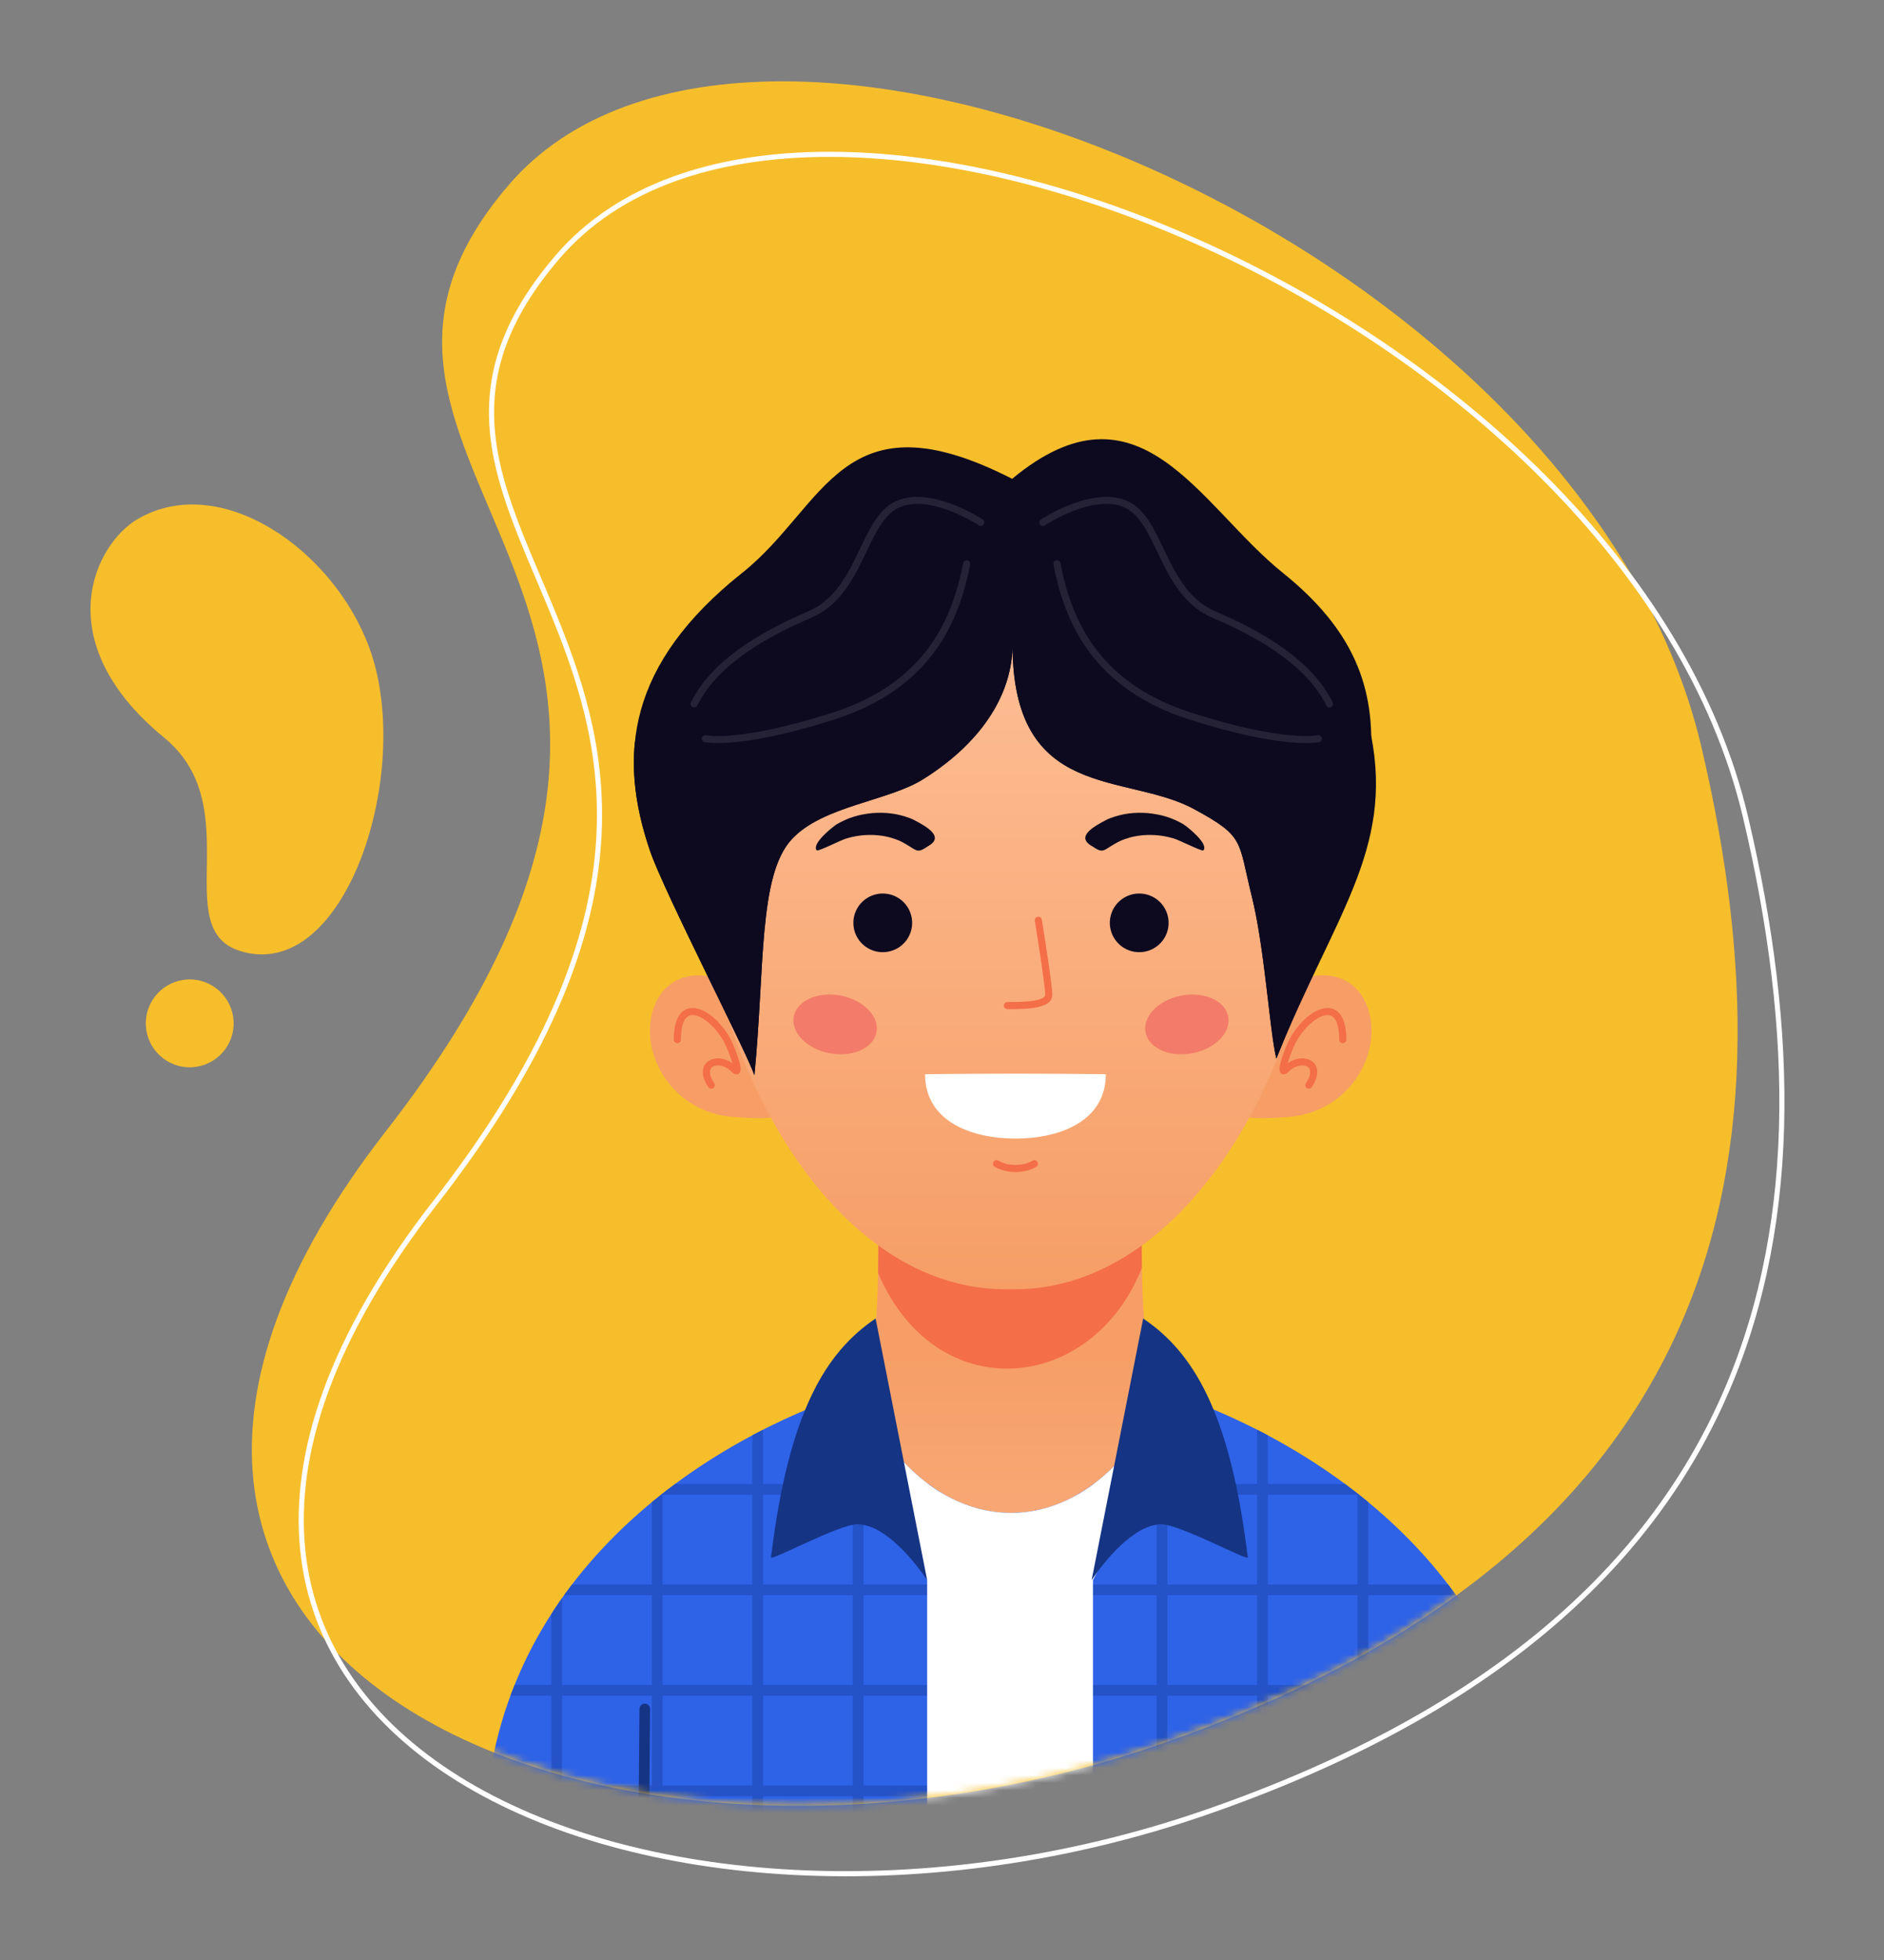 <svg width="250" height="260" viewBox="0 0 250 260" fill="none" xmlns="http://www.w3.org/2000/svg">
	<rect x="0" y="0" width="250" height="260" fill="#808080" stroke="none"/>
	<path d="M225.735 98.942C239.295 156.35 227.1 206.001 153.927 231.386C80.754 256.771 -4.134 221.101 51.207 150.056C106.548 79.011 35.053 62.31 67.522 24.517C99.993 -13.276 209.923 31.998 225.735 98.942Z" fill="#F7BE2B" />
	<path d="M231.62 108.364C238.391 137.031 238.719 163.709 228.263 186.375C217.811 209.03 196.557 227.738 160.031 240.41C123.51 253.079 84.108 250.494 60.768 235.938C49.109 228.667 41.478 218.425 40.172 205.615C38.865 192.795 43.884 177.33 57.689 159.608C71.549 141.815 77.491 127.395 79.088 115.171C80.685 102.944 77.931 92.954 74.472 84.038C73.608 81.811 72.699 79.649 71.804 77.537C71.691 77.272 71.579 77.007 71.467 76.742C70.687 74.907 69.924 73.109 69.213 71.332C67.585 67.267 66.237 63.334 65.607 59.376C64.352 51.492 65.937 43.46 73.994 34.082C82.024 24.736 94.869 20.495 109.933 20.471C124.994 20.447 142.226 24.64 158.952 32.107C192.421 47.047 223.748 75.036 231.62 108.364Z" stroke="white" stroke-width="0.678" />
	<mask id="mask0_298_3156" style="mask-type:alpha" maskUnits="userSpaceOnUse" x="33" y="10" width="198" height="230">
		<path d="M225.735 98.942C239.295 156.35 227.1 206.001 153.927 231.386C80.754 256.771 -4.134 221.101 51.207 150.056C106.548 79.011 35.053 62.31 67.522 24.517C99.993 -13.276 209.923 31.998 225.735 98.942Z" fill="#FEF7D4" />
	</mask>
	<g mask="url(#mask0_298_3156)">
		<path fill-rule="evenodd" clip-rule="evenodd" d="M96.912 131.285C96.748 129.482 89.373 127.351 86.915 133.251C84.456 139.151 88.882 147.509 97.239 148.164C105.596 148.82 103.139 147.345 103.139 147.345L96.912 131.285Z" fill="#F69E66" />
		<path fill-rule="evenodd" clip-rule="evenodd" d="M171.33 131.285C171.494 129.482 178.868 127.351 181.327 133.251C183.785 139.151 179.361 147.509 171.002 148.164C162.644 148.82 165.103 147.345 165.103 147.345L171.33 131.285Z" fill="#F69E66" />
		<path fill-rule="evenodd" clip-rule="evenodd" d="M134.033 246.199H66.599C65.819 211.716 92.349 191.699 115.131 184.229C116.979 174.608 116.507 162.129 116.507 162.129H134.033H151.561C151.561 162.129 151.089 174.608 152.936 184.229C175.718 191.699 202.249 211.716 201.468 246.199H134.033Z" fill="url(#paint0_linear_298_3156)" />
		<path fill-rule="evenodd" clip-rule="evenodd" d="M151.559 162.133C151.559 162.133 151.465 164.607 151.523 168.199C144.866 184.926 124.195 186.807 116.526 168.895C116.609 164.93 116.504 162.133 116.504 162.133C128.18 162.133 139.882 162.133 151.559 162.133Z" fill="#F46E48" />
		<path fill-rule="evenodd" clip-rule="evenodd" d="M203.767 246.199C204.564 212.145 177.818 192.201 154.462 184.516C144.618 206.356 123.304 205.822 113.79 184.455C90.391 192.095 63.499 212.054 64.299 246.199H203.767Z" fill="#2E62E7" />
		<path fill-rule="evenodd" clip-rule="evenodd" d="M125.345 198.273C124.613 197.856 123.891 197.383 123.184 196.858H89.583C88.961 197.32 88.344 197.791 87.734 198.273H125.345ZM180.331 198.273C179.722 197.792 179.106 197.32 178.484 196.858H145.114C144.408 197.384 143.688 197.856 142.958 198.273H180.331Z" fill="#2452C7" />
		<path fill-rule="evenodd" clip-rule="evenodd" d="M193.205 211.602C192.862 211.124 192.51 210.652 192.154 210.187H75.908C75.553 210.652 75.202 211.124 74.859 211.602H193.205Z" fill="#2452C7" />
		<path fill-rule="evenodd" clip-rule="evenodd" d="M200.324 224.938C200.149 224.462 199.967 223.99 199.779 223.523H68.287C68.1 223.991 67.918 224.462 67.742 224.938H200.324Z" fill="#2452C7" />
		<path fill-rule="evenodd" clip-rule="evenodd" d="M203.439 238.273C203.389 237.798 203.333 237.326 203.271 236.859H64.795C64.732 237.326 64.677 237.798 64.625 238.273H203.439Z" fill="#2452C7" />
		<path fill-rule="evenodd" clip-rule="evenodd" d="M74.582 211.993C74.097 212.68 73.626 213.379 73.168 214.089V246.199H74.582V211.993Z" fill="#2452C7" />
		<path fill-rule="evenodd" clip-rule="evenodd" d="M87.918 198.128C87.444 198.501 86.971 198.88 86.504 199.264V246.199H87.918V198.128Z" fill="#2452C7" />
		<path fill-rule="evenodd" clip-rule="evenodd" d="M101.248 189.663C100.774 189.903 100.303 190.149 99.832 190.399V246.199H101.248V189.663Z" fill="#2452C7" />
		<path fill-rule="evenodd" clip-rule="evenodd" d="M114.582 186.117C114.312 185.577 114.048 185.025 113.793 184.455C113.585 184.522 113.376 184.593 113.168 184.663V246.199H114.582V186.117Z" fill="#2452C7" />
		<path fill-rule="evenodd" clip-rule="evenodd" d="M194.895 214.089C194.438 213.379 193.966 212.679 193.48 211.993V246.199H194.895V214.089Z" fill="#2452C7" />
		<path fill-rule="evenodd" clip-rule="evenodd" d="M181.563 199.263C181.096 198.879 180.623 198.502 180.148 198.129V246.199H181.563V199.263Z" fill="#2452C7" />
		<path fill-rule="evenodd" clip-rule="evenodd" d="M168.231 190.4C167.76 190.149 167.29 189.903 166.816 189.663V246.199H168.231V190.4Z" fill="#2452C7" />
		<path fill-rule="evenodd" clip-rule="evenodd" d="M154.903 184.664C154.757 184.614 154.61 184.564 154.465 184.516C154.15 185.212 153.826 185.885 153.488 186.536V246.199H154.903V184.664Z" fill="#2452C7" />
		<path fill-rule="evenodd" clip-rule="evenodd" d="M150.773 190.986C141.388 204.06 126.673 203.8 117.457 190.922L114.059 192.249L123.029 209.598V246.199H145.035V209.598L154.007 192.249L150.773 190.986Z" fill="white" />
		<path fill-rule="evenodd" clip-rule="evenodd" d="M134.031 171.02C90.546 172.065 68.591 64.832 134.031 67.579C199.471 64.832 177.515 172.065 134.031 171.02Z" fill="url(#paint1_linear_298_3156)" />
		<path fill-rule="evenodd" clip-rule="evenodd" d="M119.425 119.266C121.17 120.525 121.562 122.959 120.301 124.7C119.038 126.442 116.599 126.834 114.854 125.574C113.108 124.316 112.716 121.882 113.978 120.139C115.24 118.397 117.679 118.007 119.425 119.266Z" fill="#0D0A20" />
		<path fill-rule="evenodd" clip-rule="evenodd" d="M148.886 119.266C147.139 120.525 146.747 122.959 148.01 124.7C149.271 126.442 151.71 126.834 153.456 125.574C155.201 124.316 155.594 121.882 154.331 120.139C153.069 118.397 150.631 118.007 148.886 119.266Z" fill="#0D0A20" />
		<path fill-rule="evenodd" clip-rule="evenodd" d="M114.62 133.403C116.839 135.107 116.937 137.602 114.837 138.977C112.737 140.351 109.236 140.084 107.015 138.38C104.795 136.676 104.699 134.181 106.799 132.807C108.899 131.432 112.401 131.7 114.62 133.403Z" fill="#F37B69" />
		<path fill-rule="evenodd" clip-rule="evenodd" d="M153.691 133.403C151.471 135.107 151.375 137.602 153.475 138.977C155.575 140.351 159.077 140.084 161.296 138.38C163.515 136.676 163.613 134.181 161.513 132.807C159.412 131.432 155.911 131.7 153.691 133.403Z" fill="#F37B69" />
		<path fill-rule="evenodd" clip-rule="evenodd" d="M121.126 108.69C120.983 108.626 120.837 108.567 120.688 108.51C118.989 107.897 117.548 107.731 115.712 107.864C113.915 108.055 112.573 108.461 111.066 109.32C110.363 109.774 107.617 111.997 108.395 112.815C108.713 112.904 111.448 111.506 112.25 111.246C113.501 110.877 114.514 110.735 115.839 110.763C117.073 110.819 118.002 110.998 119.126 111.432C119.157 111.438 119.359 111.529 119.403 111.549C121.697 112.663 121.489 113.38 123.053 112.308C125.462 111.026 122.984 109.655 121.126 108.69Z" fill="#0D0A20" />
		<path fill-rule="evenodd" clip-rule="evenodd" d="M146.94 108.69C147.084 108.626 147.23 108.567 147.378 108.51C149.078 107.897 150.518 107.731 152.354 107.864C154.152 108.055 155.494 108.461 157.001 109.32C157.704 109.774 160.449 111.997 159.671 112.815C159.354 112.904 156.619 111.506 155.816 111.246C154.566 110.877 153.552 110.735 152.229 110.763C150.994 110.819 150.066 110.998 148.941 111.432C148.909 111.438 148.707 111.529 148.663 111.549C146.37 112.663 146.577 113.38 145.013 112.308C142.604 111.026 145.083 109.655 146.94 108.69Z" fill="#0D0A20" />
		<path fill-rule="evenodd" clip-rule="evenodd" d="M122.754 142.5C126.762 142.451 130.755 142.426 134.747 142.426C138.74 142.426 142.732 142.451 146.74 142.5C146.74 148.788 140.539 151.035 134.769 151.035L134.747 151.034L134.726 151.035C128.956 151.035 122.754 148.788 122.754 142.5Z" fill="white" />
		<path fill-rule="evenodd" clip-rule="evenodd" d="M131.99 154.775C131.766 154.642 131.691 154.355 131.823 154.13C131.954 153.907 132.242 153.832 132.465 153.963C133.114 154.343 133.939 154.533 134.766 154.533C135.591 154.533 136.402 154.344 137.024 153.967C137.245 153.833 137.534 153.903 137.669 154.126C137.803 154.347 137.732 154.637 137.51 154.77C136.734 155.24 135.749 155.477 134.766 155.477C133.783 155.477 132.788 155.242 131.99 154.775Z" fill="#F46E48" />
		<path fill-rule="evenodd" clip-rule="evenodd" d="M133.677 133.867C133.418 133.867 133.207 133.656 133.207 133.396C133.207 133.136 133.418 132.925 133.677 132.925C134.81 132.925 136.162 132.914 137.206 132.738C138.063 132.591 138.695 132.36 138.695 131.967C138.695 130.612 137.321 122.18 137.317 122.157C137.277 121.9 137.452 121.66 137.708 121.618C137.965 121.577 138.204 121.753 138.246 122.008C138.25 122.033 139.638 130.554 139.638 131.967C139.638 132.961 138.672 133.443 137.36 133.665C136.234 133.857 134.842 133.867 133.677 133.867Z" fill="#F46E48" />
		<path fill-rule="evenodd" clip-rule="evenodd" d="M178.652 137.911C178.652 138.171 178.442 138.382 178.18 138.382C177.92 138.382 177.709 138.171 177.709 137.911C177.709 136.479 177.462 135.578 177.064 135.089C176.825 134.795 176.522 134.66 176.187 134.652C175.801 134.643 175.361 134.788 174.903 135.047C173.666 135.746 172.385 137.233 171.677 138.853C171.335 139.632 171.042 140.434 170.874 141.039C171.598 140.535 172.397 140.335 173.07 140.402C173.453 140.441 173.803 140.566 174.086 140.77C174.384 140.985 174.607 141.283 174.718 141.658C174.912 142.304 174.763 143.173 174.069 144.21C173.924 144.426 173.632 144.483 173.417 144.338C173.2 144.194 173.143 143.901 173.288 143.686C173.806 142.913 173.936 142.323 173.817 141.927C173.767 141.759 173.668 141.626 173.537 141.532C173.389 141.426 173.197 141.36 172.978 141.338C172.372 141.277 171.606 141.542 170.968 142.184C170.797 142.356 170.635 142.453 170.489 142.485C170.11 142.566 169.891 142.399 169.808 142.03L169.802 142.004C169.775 141.864 169.781 141.677 169.816 141.454C169.923 140.784 170.326 139.598 170.816 138.477C171.601 136.681 173.04 135.022 174.438 134.228C175.039 133.889 175.644 133.7 176.204 133.712C176.817 133.727 177.364 133.969 177.793 134.496C178.323 135.148 178.652 136.246 178.652 137.911Z" fill="#F46E48" />
		<path fill-rule="evenodd" clip-rule="evenodd" d="M90.353 137.911C90.353 138.171 90.143 138.382 89.882 138.382C89.621 138.382 89.41 138.171 89.41 137.911C89.41 136.246 89.74 135.148 90.27 134.496C90.698 133.969 91.246 133.727 91.857 133.712C92.42 133.7 93.024 133.889 93.624 134.228C95.023 135.022 96.461 136.681 97.248 138.477C97.737 139.598 98.14 140.784 98.246 141.454C98.281 141.677 98.288 141.864 98.26 142.004L98.255 142.03C98.173 142.399 97.953 142.566 97.575 142.485C97.427 142.453 97.266 142.356 97.095 142.184C96.457 141.542 95.69 141.277 95.085 141.338C94.866 141.36 94.673 141.426 94.526 141.532C94.394 141.626 94.296 141.759 94.246 141.927C94.128 142.323 94.256 142.913 94.775 143.686C94.919 143.901 94.861 144.194 94.646 144.338C94.43 144.483 94.138 144.426 93.994 144.21C93.299 143.173 93.15 142.304 93.343 141.658C93.455 141.283 93.678 140.985 93.977 140.77C94.26 140.566 94.609 140.441 94.993 140.402C95.667 140.335 96.465 140.535 97.189 141.039C97.021 140.434 96.726 139.632 96.385 138.853C95.677 137.233 94.398 135.746 93.16 135.047C92.702 134.788 92.262 134.643 91.875 134.652C91.541 134.66 91.238 134.795 90.999 135.089C90.602 135.578 90.353 136.479 90.353 137.911Z" fill="#F46E48" />
		<path fill-rule="evenodd" clip-rule="evenodd" d="M134.358 85.496C134.358 106.428 149.4 102.416 158.45 107.329C165.237 111.015 164.252 111.443 166.123 118.971C167.841 125.882 168.462 136.726 169.368 140.433C183.018 106.634 188.703 90.831 170.203 75.97C159.14 67.084 151.26 49.455 134.308 63.516C111.68 51.949 109.615 67.148 98.513 75.97C83.281 88.071 81.931 100.147 86.24 112.832C88.099 118.303 99.071 139.543 100.104 142.625C101.502 128.502 100.604 116.183 105.043 111.349C109.123 106.907 117.824 106.296 122.493 103.369C130.748 98.195 134.358 91.618 134.358 85.496Z" fill="#0D0A20" />
		<path fill-rule="evenodd" clip-rule="evenodd" d="M168.876 137.623C168.189 132.747 167.517 124.569 166.125 118.971C164.254 111.443 165.239 111.015 158.452 107.329C149.403 102.416 134.36 106.428 134.36 85.496C134.36 91.618 130.75 98.195 122.496 103.369C117.826 106.296 109.125 106.907 105.045 111.349C100.606 116.183 101.504 128.502 100.106 142.625C99.073 139.543 88.101 118.303 86.243 112.832C84.585 107.951 83.766 103.159 84.252 98.423C86.323 99.99 91.268 100.923 93.476 101.372C98.21 102.335 103.392 101.073 108.324 99.056C119.301 94.565 127.782 92.32 131.276 82.84C134.768 73.36 134.768 72.861 134.768 72.861C134.768 72.861 135.516 90.823 154.975 95.813C162.954 97.859 169.467 99.402 174.269 99.426C175.321 99.431 178.669 98.572 181.959 97.618C184.892 112.832 177.043 121.43 169.452 140.231C169.42 140.297 169.391 140.365 169.37 140.433C169.344 140.324 169.317 140.208 169.29 140.086L169.286 140.067L169.282 140.048L169.246 139.874L169.244 139.867L169.242 139.858C169.23 139.794 169.217 139.727 169.203 139.66V139.658L169.165 139.453L169.162 139.44V139.438L168.876 137.623ZM168.876 137.623L168.881 137.669L168.882 137.677L168.913 137.888L168.92 137.941L168.922 137.945L168.928 137.993L168.952 138.147L168.959 138.197L168.961 138.215L168.965 138.247L168.974 138.298L168.989 138.397L168.997 138.446L169.001 138.477L169.003 138.495L169.006 138.505L169.041 138.726V138.73L169.042 138.736L169.08 138.966V138.968L169.081 138.976L169.083 138.986L169.119 139.194C169.119 139.194 169.121 139.213 168.876 137.623Z" fill="#0D0A20" />
		<path fill-rule="evenodd" clip-rule="evenodd" d="M116.19 174.903L123.031 209.602C121.55 207.405 117.535 202.201 113.756 202.201C111.346 202.201 102.246 207.129 102.313 206.581C104.651 187.331 109.551 179.4 116.19 174.903Z" fill="#153484" />
		<path fill-rule="evenodd" clip-rule="evenodd" d="M151.698 174.903L144.855 209.602C146.337 207.405 150.352 202.201 154.132 202.201C156.541 202.201 165.641 207.129 165.574 206.581C163.237 187.331 158.337 179.4 151.698 174.903Z" fill="#153484" />
		<path fill-rule="evenodd" clip-rule="evenodd" d="M84.856 226.687C84.86 226.299 85.178 225.985 85.567 225.989C85.956 225.992 86.268 226.31 86.266 226.699L86.091 246.211C86.09 246.599 85.771 246.913 85.382 246.91C84.993 246.907 84.681 246.589 84.684 246.2L84.856 226.687Z" fill="#153484" />
		<path fill-rule="evenodd" clip-rule="evenodd" d="M181.972 226.687C181.975 226.299 182.293 225.985 182.681 225.989C183.07 225.992 183.382 226.31 183.38 226.699L183.207 246.211C183.204 246.599 182.886 246.913 182.496 246.91C182.108 246.907 181.794 246.589 181.797 246.2L181.972 226.687Z" fill="#153484" />
		<path fill-rule="evenodd" clip-rule="evenodd" d="M127.809 74.704C127.859 74.447 128.105 74.281 128.36 74.329C128.616 74.379 128.782 74.625 128.735 74.88C127.975 78.807 126.642 82.927 123.909 86.581C121.174 90.239 117.045 93.417 110.703 95.446C98.111 99.476 93.514 98.456 93.501 98.454C93.246 98.4 93.083 98.153 93.134 97.899C93.187 97.644 93.435 97.481 93.688 97.532C93.702 97.535 98.061 98.505 110.416 94.552C116.546 92.59 120.527 89.532 123.154 86.017C125.786 82.498 127.073 78.51 127.809 74.704Z" fill="white" fill-opacity="0.1" />
		<path fill-rule="evenodd" clip-rule="evenodd" d="M92.522 93.585C92.406 93.816 92.125 93.909 91.891 93.794C91.661 93.679 91.567 93.397 91.683 93.165C93.029 90.471 95.23 88.171 97.951 86.181C100.65 84.209 103.863 82.539 107.261 81.092C110.891 79.546 112.587 75.998 114.122 72.787C115.377 70.162 116.531 67.75 118.571 66.642C123.188 64.136 130.384 68.892 130.405 68.906C130.623 69.048 130.684 69.341 130.541 69.557C130.4 69.776 130.107 69.837 129.89 69.694C129.871 69.681 123.136 65.234 119.022 67.467C117.246 68.43 116.155 70.711 114.97 73.192C113.361 76.557 111.583 80.272 107.629 81.957C104.292 83.379 101.142 85.015 98.508 86.94C95.898 88.848 93.795 91.039 92.522 93.585Z" fill="white" fill-opacity="0.1" />
		<path fill-rule="evenodd" clip-rule="evenodd" d="M139.79 74.88C139.741 74.625 139.907 74.379 140.164 74.329C140.419 74.281 140.666 74.447 140.714 74.704C141.45 78.51 142.738 82.498 145.369 86.017C147.998 89.532 151.977 92.59 158.108 94.552C170.463 98.505 174.822 97.535 174.835 97.532C175.089 97.481 175.337 97.644 175.389 97.899C175.441 98.153 175.277 98.4 175.022 98.454C175.01 98.456 170.414 99.476 157.821 95.446C151.478 93.417 147.35 90.239 144.614 86.581C141.882 82.927 140.55 78.807 139.79 74.88Z" fill="white" fill-opacity="0.1" />
		<path fill-rule="evenodd" clip-rule="evenodd" d="M176.845 93.165C176.961 93.397 176.868 93.679 176.636 93.794C176.404 93.909 176.122 93.816 176.006 93.585C174.734 91.039 172.631 88.848 170.021 86.94C167.386 85.015 164.237 83.379 160.899 81.957C156.945 80.272 155.167 76.557 153.559 73.192C152.372 70.711 151.283 68.43 149.507 67.467C145.392 65.234 138.658 69.681 138.638 69.694C138.422 69.837 138.129 69.776 137.986 69.557C137.845 69.341 137.906 69.048 138.123 68.906C138.144 68.892 145.34 64.136 149.957 66.642C151.998 67.75 153.15 70.162 154.406 72.787C155.942 75.998 157.637 79.546 161.267 81.092C164.665 82.539 167.877 84.209 170.576 86.181C173.298 88.171 175.499 90.472 176.845 93.165Z" fill="white" fill-opacity="0.1" />
	</g>
	<path d="M49.001 85.909C44.172 72.779 29.182 62.508 18.282 68.845C12.52 72.195 6.232 85.109 21.799 97.867C32.917 106.98 22.449 123.078 31.744 126.113C45.823 130.709 55.006 102.236 49.001 85.909Z" fill="#F7BE2B" />
	<circle cx="25.175" cy="135.752" r="5.828" transform="rotate(3.508 25.175 135.752)" fill="#F7BE2B" />
	<defs>
		<linearGradient id="paint0_linear_298_3156" x1="134.219" y1="261.076" x2="134.219" y2="179.484" gradientUnits="userSpaceOnUse">
			<stop stop-color="#FFC39D" />
			<stop offset="1" stop-color="#F69E66" />
		</linearGradient>
		<linearGradient id="paint1_linear_298_3156" x1="134.031" y1="171.027" x2="134.031" y2="67.527" gradientUnits="userSpaceOnUse">
			<stop stop-color="#F69E66" />
			<stop offset="1" stop-color="#FFC39D" />
		</linearGradient>
	</defs>
</svg>
